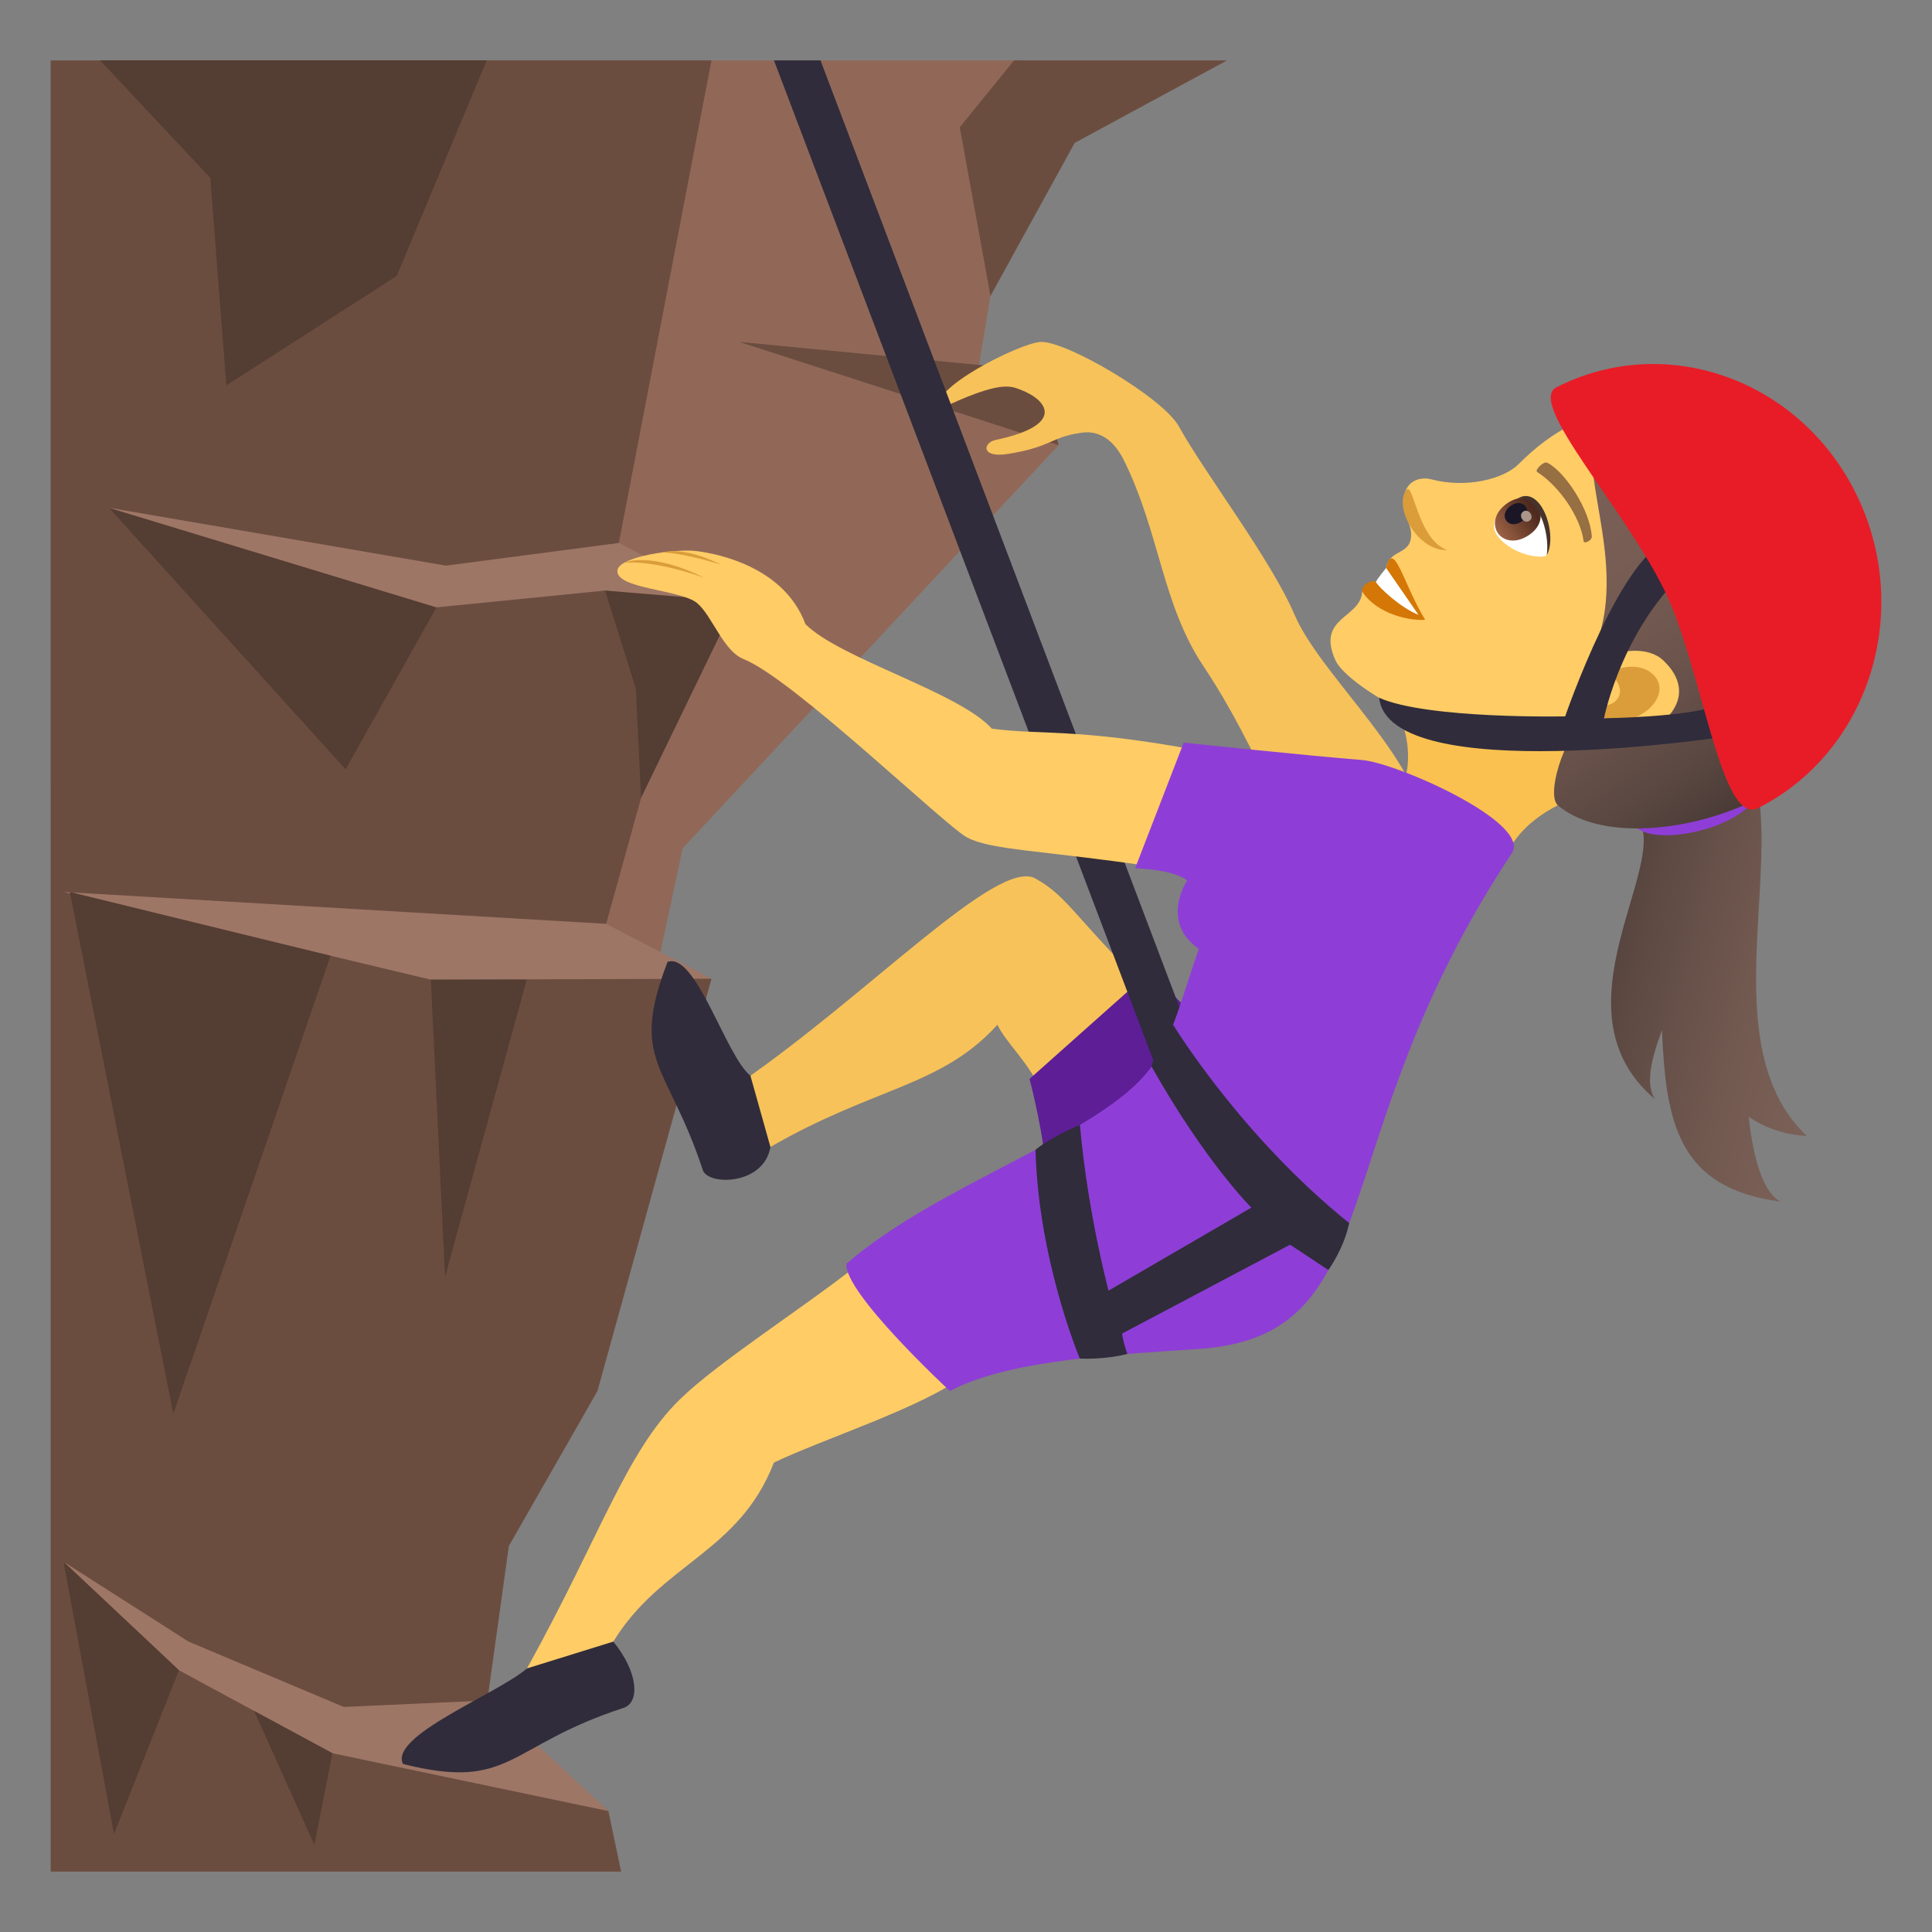 <?xml version="1.0" encoding="utf-8"?>
<!-- Generator: Adobe Illustrator 15.0.0, SVG Export Plug-In . SVG Version: 6.00 Build 0)  -->
<!DOCTYPE svg PUBLIC "-//W3C//DTD SVG 1.1//EN" "http://www.w3.org/Graphics/SVG/1.1/DTD/svg11.dtd">
<svg version="1.1" id="Layer_1" xmlns:x="http://ns.adobe.com/Extensibility/1.0/" xmlns:i="http://ns.adobe.com/AdobeIllustrator/10.0/" xmlns:graph="http://ns.adobe.com/Graphs/1.0/"
	 xmlns="http://www.w3.org/2000/svg" xmlns:xlink="http://www.w3.org/1999/xlink" xmlns:a="http://ns.adobe.com/AdobeSVGViewerExtensions/3.0/"
	 x="0px" y="0px" width="64px" height="64px" viewBox="0 0 64 64" enable-background="new 0 0 64 64" xml:space="preserve">
<rect x="0" y="0" width="64" height="64" fill="#808080" stroke="none"/>
<linearGradient id="SVGID_1_" gradientUnits="userSpaceOnUse" x1="-105.916" y1="-594.064" x2="-96.287" y2="-594.064" gradientTransform="matrix(0.971 0.239 -0.239 0.971 12.301 632.432)">
	<stop  offset="0" style="stop-color:#473834"/>
	<stop  offset="0.339" style="stop-color:#5E4A43"/>
	<stop  offset="0.736" style="stop-color:#735A51"/>
	<stop  offset="1" style="stop-color:#7A6056"/>
	<a:midPointStop  offset="0" style="stop-color:#473834"/>
	<a:midPointStop  offset="0.382" style="stop-color:#473834"/>
	<a:midPointStop  offset="1" style="stop-color:#7A6056"/>
</linearGradient>
<path fill="url(#SVGID_1_)" d="M57.93,36.998c0.516,0.349,1.142,0.585,1.922,0.633c-4.561-4.334,2.675-15.247-6.426-14.155
	l0.426,3.291c2.242,1.036-2.811,6.441,0.972,9.646c-0.329-0.502-0.122-1.332,0.231-2.286c0.131,3.023,0.509,5.236,3.93,5.677
	C58.418,39.525,58.071,38.378,57.93,36.998z"/>
<path fill="#8E3ED6" d="M58.258,25.548c-0.447-1.16-3.549-0.627-4.16,1.327C53.59,28.477,58.993,27.461,58.258,25.548z"/>
<path fill="#FAC150" d="M45.637,22.91c1.162,0.67,1.139,2.673,0.817,2.993c-1.052,1.048,2.688,3.402,3.722,1.945
	c0.896-1.265,2.739-1.666,2.739-1.666C52.837,25.257,55.541,19.952,45.637,22.91z"/>
<path fill="#FFCC66" d="M58.035,15.448c-2.568-2.703-5.501-2.327-7.721-0.081c-0.502,0.507-1.744,0.813-2.886,0.515
	c-0.413-0.108-0.737,0.075-0.853,0.347c-0.225,0.534,0.16,1.097,0.17,1.438c0.026,0.756-0.707,0.482-0.828,1.15
	c-0.06,0.305,0.536,0.654-0.793,0.768c-0.027,0.906-1.549,0.841-0.88,2.3c0.317,0.694,2.898,2.415,5.423,2.514
	c1.426,0.058,2.603-0.583,2.603-0.583c2.271,1.868,4.872,1.294,6.656-0.67C61.419,20.398,59.705,17.199,58.035,15.448z"/>
<path fill="#D47706" d="M45.918,18.816c0.02,0.405-0.34,0.469-0.34,0.469c-0.095-0.137-0.57,0.14-0.431,0.344
	c0.487,0.711,1.546,0.945,2.063,0.902C46.5,19.381,46.164,17.813,45.918,18.816z"/>
<path fill="#FFFFFF" d="M45.918,18.816c0,0-0.315,0.376-0.34,0.469c0.152,0.224,0.812,0.839,1.412,1.083L45.918,18.816z"/>
<linearGradient id="SVGID_2_" gradientUnits="userSpaceOnUse" x1="-841.434" y1="-876.701" x2="-827.849" y2="-876.701" gradientTransform="matrix(0.566 0.824 -0.824 0.566 -194.918 1204.762)">
	<stop  offset="0" style="stop-color:#7A6056"/>
	<stop  offset="0.312" style="stop-color:#775D54"/>
	<stop  offset="0.569" style="stop-color:#6D554D"/>
	<stop  offset="0.805" style="stop-color:#5B4842"/>
	<stop  offset="1" style="stop-color:#473834"/>
	<a:midPointStop  offset="0" style="stop-color:#7A6056"/>
	<a:midPointStop  offset="0.746" style="stop-color:#7A6056"/>
	<a:midPointStop  offset="1" style="stop-color:#473834"/>
</linearGradient>
<path fill="url(#SVGID_2_)" d="M60.74,22.78c1.38-1.75,0.689-5.207-1.597-7.439c-2.224-2.17-5.219-2.836-6.069-1.654
	c-1.201,1.678,1.266,5.211-0.535,8.391c-0.172,0.147,0.342,1.173,0.208,1.324c-1.097,1.219-1.493,2.975-1.143,3.273
	C54.052,28.77,61.577,26.278,60.74,22.78z"/>
<path fill="#DB9D3A" d="M46.578,16.24c-0.412,0.593,0.389,2.021,1.363,1.982C46.944,17.865,46.819,15.893,46.578,16.24z"/>
<path fill="#FFCC66" d="M55.104,21.882c-1.014-0.971-3.814,0.432-3.785,1.662c0,0.176,0.361,0.843,1.213,0.739
	c0.471-0.058,1.272,0.354,2.014-0.025C55.496,23.776,56.112,22.849,55.104,21.882z"/>
<path id="Path_371_" fill="#DB9D3A" d="M54.67,22.268c-0.295-0.222-0.814-0.263-1.378,0.002c0.978,0.83-0.2,1.571-0.961,0.759
	c-0.088,0.106-0.178,0.219-0.267,0.345c0.709,0.043,0.932,0.594,1.813,0.467C54.676,23.721,55.404,22.815,54.67,22.268z"/>
<path id="Path_370_" fill="#966F42" d="M52.731,17.764c-0.069-0.902-0.901-2.149-1.475-2.435c-0.119-0.063-0.429,0.246-0.336,0.306
	c0.716,0.452,1.433,1.48,1.54,2.293C52.477,18.035,52.748,17.897,52.731,17.764z"/>
<path fill="#FFFFFF" d="M51.239,18.392c-0.154,0.129-1.097,0.016-1.606-0.605c-0.291-0.353-0.09-0.688,0.166-0.986
	C50.986,15.864,51.551,17.635,51.239,18.392z"/>
<linearGradient id="Path_1_" gradientUnits="userSpaceOnUse" x1="-840.049" y1="-873.784" x2="-840.049" y2="-875.376" gradientTransform="matrix(0.566 0.824 -0.824 0.566 -194.918 1204.762)">
	<stop  offset="0" style="stop-color:#A6694A"/>
	<stop  offset="1" style="stop-color:#4F2A1E"/>
	<a:midPointStop  offset="0" style="stop-color:#A6694A"/>
	<a:midPointStop  offset="0.5" style="stop-color:#A6694A"/>
	<a:midPointStop  offset="1" style="stop-color:#4F2A1E"/>
</linearGradient>
<path id="Path_369_" fill="url(#Path_1_)" d="M49.938,16.665c-0.906,0.626-0.184,1.674,0.723,1.051
	C51.502,17.138,50.78,16.087,49.938,16.665z"/>
<path id="Path_368_" fill="#1A1626" d="M50.055,16.748c-0.455,0.312-0.094,0.834,0.359,0.522
	C50.836,16.982,50.477,16.457,50.055,16.748z"/>
<path id="Path_367_" fill="#AB968C" d="M50.459,16.946c-0.188,0.129,0.021,0.435,0.209,0.304
	C50.848,17.129,50.637,16.824,50.459,16.946z"/>
<path fill="#45332C" d="M51.239,18.392c0.371-0.672-0.183-2.361-0.974-1.874C50.917,16.362,51.351,17.6,51.239,18.392z"/>
<path fill="#302C3B" d="M57.22,24.393c0,0-0.032-1.128-0.282-1.032c-1.043,0.402-3.803,0.432-3.803,0.432s0.624-3.22,3.09-5.219
	c0.21-0.171-0.565-0.732-0.832-0.693c-1.618,0.251-3.545,5.85-3.545,5.85s-4.557,0.095-6.162-0.616
	C46.02,26.111,57.22,24.393,57.22,24.393z"/>
<path fill="#E81C27" d="M61.524,16.437c-1.849-3.85-6.31-5.465-9.964-3.608c-1.008,0.51,2.279,4.018,3.617,6.808
	c1.22,2.544,1.83,7.76,3.069,7.128C61.902,24.913,63.371,20.287,61.524,16.437z"/>
<polygon fill="#916858" points="32.362,12.508 34.105,2 15.192,2 20.453,38.193 22.615,28.1 35.07,14.744 "/>
<polygon fill="#6B4D40" points="23.57,2 20.453,18.24 23.17,19.455 19.854,31.422 23.57,32.422 19.792,46.08 16.857,51.213 
	16.123,56.484 20.154,59.994 20.576,62 1.679,62 1.678,2 "/>
<polygon fill="#9E7666" points="2.103,51.734 6.243,54.379 11.388,56.545 16.201,56.328 20.154,59.994 11.011,58.078 5.929,55.33 
	"/>
<polygon fill="#9E7666" points="14.272,32.453 2.104,29.547 20.082,30.604 23.57,32.422 "/>
<polygon fill="#543D32" points="10.95,31.66 5.741,46.838 2.313,29.547 "/>
<polygon fill="#543D32" points="17.449,32.453 14.742,42.303 14.272,32.453 "/>
<polygon fill="#543D32" points="5.929,55.33 3.776,60.756 2.103,51.734 "/>
<polygon fill="#543D32" points="11.011,58.078 10.415,61.121 8.42,56.678 "/>
<polygon fill="#543D32" points="3.608,16.82 11.449,25.486 14.459,20.119 "/>
<polygon fill="#543D32" points="3.315,2 6.965,5.891 7.498,12.766 13.143,9.141 16.123,2 "/>
<polygon fill="#9E7666" points="3.608,16.82 14.774,18.738 20.502,17.986 24.477,20.059 20.043,19.563 14.459,20.119 "/>
<polygon fill="#6B4D40" points="24.476,11.324 34.429,12.281 35.07,14.744 "/>
<polygon fill="#543D32" points="21.063,22.813 20.043,19.563 24.387,19.922 21.236,26.432 "/>
<polygon fill="#6B4D40" points="33.592,2 40.649,2 35.6,4.734 32.81,9.807 31.792,4.215 "/>
<path fill="#F7C259" d="M34.296,29.1c-1.257-0.689-5.486,3.814-9.775,6.771c-0.261,0.18,0.73,2.279,1.001,2.123
	c3.458-1.996,5.657-1.996,7.518-4.047c0.285,0.592,1.041,1.258,1.421,2.131c0.264,0.604,4.417-2.467,3.901-2.967
	C35.621,30.453,35.4,29.705,34.296,29.1z"/>
<path fill="#F7C259" d="M42.889,20.375c-0.793-1.854-2.95-4.652-3.842-6.256c-0.528-0.949-3.727-2.832-4.573-2.792
	c-0.679,0.03-3.776,1.581-3.348,2.226c2.045-0.98,2.369-0.76,2.705-0.633c0.857,0.328,1.494,1.158-0.856,1.656
	c-0.406,0.086-0.502,0.605,0.417,0.461c1.464-0.236,1.398-0.557,2.438-0.703c0.704-0.1,1.144,0.396,1.402,0.916
	c1.18,2.385,1.267,4.764,2.615,6.789c2.123,3.193,2.087,4.848,4.369,6.188c0.482,0.281,2.991-0.848,2.869-1.332
	C46.545,24.744,43.674,22.209,42.889,20.375z"/>
<path fill="#302C3B" d="M24.859,35.635c-0.819-0.656-1.804-4.107-2.746-3.771c-1.267,3.311,0,3.352,1.168,6.895
	c0.172,0.525,2.028,0.506,2.24-0.764L24.859,35.635z"/>
<path fill="#5D1E96" d="M39.789,34.156c-0.229-0.771-1.777-1.893-1.777-1.893s-2.244,1.994-3.906,3.477c0,0,0.541,2.059,0.559,3.338
	C34.691,41.258,40.422,36.293,39.789,34.156z"/>
<path fill="#302C3B" d="M39.025,37.281L25.638,2h1.542l13.47,35.533C40.607,37.658,38.407,39.201,39.025,37.281z"/>
<path fill="#FFCC66" d="M39.508,24.824c-3.887-0.707-5.055-0.473-6.652-0.686c-1.093-1.213-5.046-2.322-6.176-3.465
	c-0.772-2.084-3.351-2.385-3.625-2.42c-0.616-0.08-2.548,0.164-2.601,0.641c-0.072,0.617,2.09,0.629,2.638,1.084
	c0.496,0.412,0.865,1.586,1.539,1.854c1.637,0.65,6.681,5.527,7.405,5.91c0.803,0.424,2.444,0.42,6.127,0.961
	C38.879,28.809,40.216,24.953,39.508,24.824z"/>
<path fill="#FFCC66" d="M17.458,55.268c2.439-4.408,3.281-7.168,5.06-8.908c1.276-1.248,4.041-2.994,5.88-4.449
	c0.598-0.475,4.178,3.172,3.568,3.639c-1.386,1.07-4.688,2.111-6.329,2.9c-1.161,2.998-3.729,3.336-5.32,5.93
	C20.14,54.664,17.287,55.578,17.458,55.268z"/>
<path fill="#302C3B" d="M17.458,55.268c-0.986,0.85-4.571,2.23-4.108,3.166c3.602,0.906,3.433-0.598,7.304-1.857
	c0.551-0.18,0.494-1.176-0.337-2.197L17.458,55.268z"/>
<path fill="#8E3ED6" d="M39.212,24.6l-1.61,4.162c1.425,0.066,1.723,0.41,1.723,0.41s-0.918,1.355,0.389,2.262
	c-0.51,1.42-0.848,2.918-1.598,3.939c-1.633,2.221-6.969,3.801-10.075,6.488c-0.109,0.945,3.426,4.219,3.426,4.219
	c1.971-1.059,5.776-1.225,8.245-1.393c6.406-0.436,4.01-6.83,10.369-16.422c0.668-1.008-3.808-2.999-4.975-3.09
	C43.42,25.045,39.212,24.6,39.212,24.6z"/>
<path fill="#DB9D3A" d="M23.325,19.138c-1.797-0.896-2.669-0.495-2.669-0.495S21.56,18.513,23.325,19.138z"/>
<path fill="#DB9D3A" d="M23.888,18.708c-1.282-0.648-1.966-0.406-1.966-0.406S22.513,18.278,23.888,18.708z"/>
<path fill="#302C3B" d="M38.859,33.942c0,0,2.221,3.666,5.834,6.574c-0.176,0.858-0.69,1.555-0.69,1.555l-1.267-0.839l-5.566,2.944
	c0,0,0.027,0.268,0.176,0.675c-0.779,0.2-1.576,0.153-1.576,0.153s-1.375-3.262-1.467-6.917c0.529-0.438,1.471-0.823,1.471-0.823
	c0.254,2.896,0.947,5.49,0.947,5.49l4.732-2.75c0,0-1.518-1.5-3.309-4.678C38.396,34.438,38.859,33.942,38.859,33.942z"/>
</svg>
